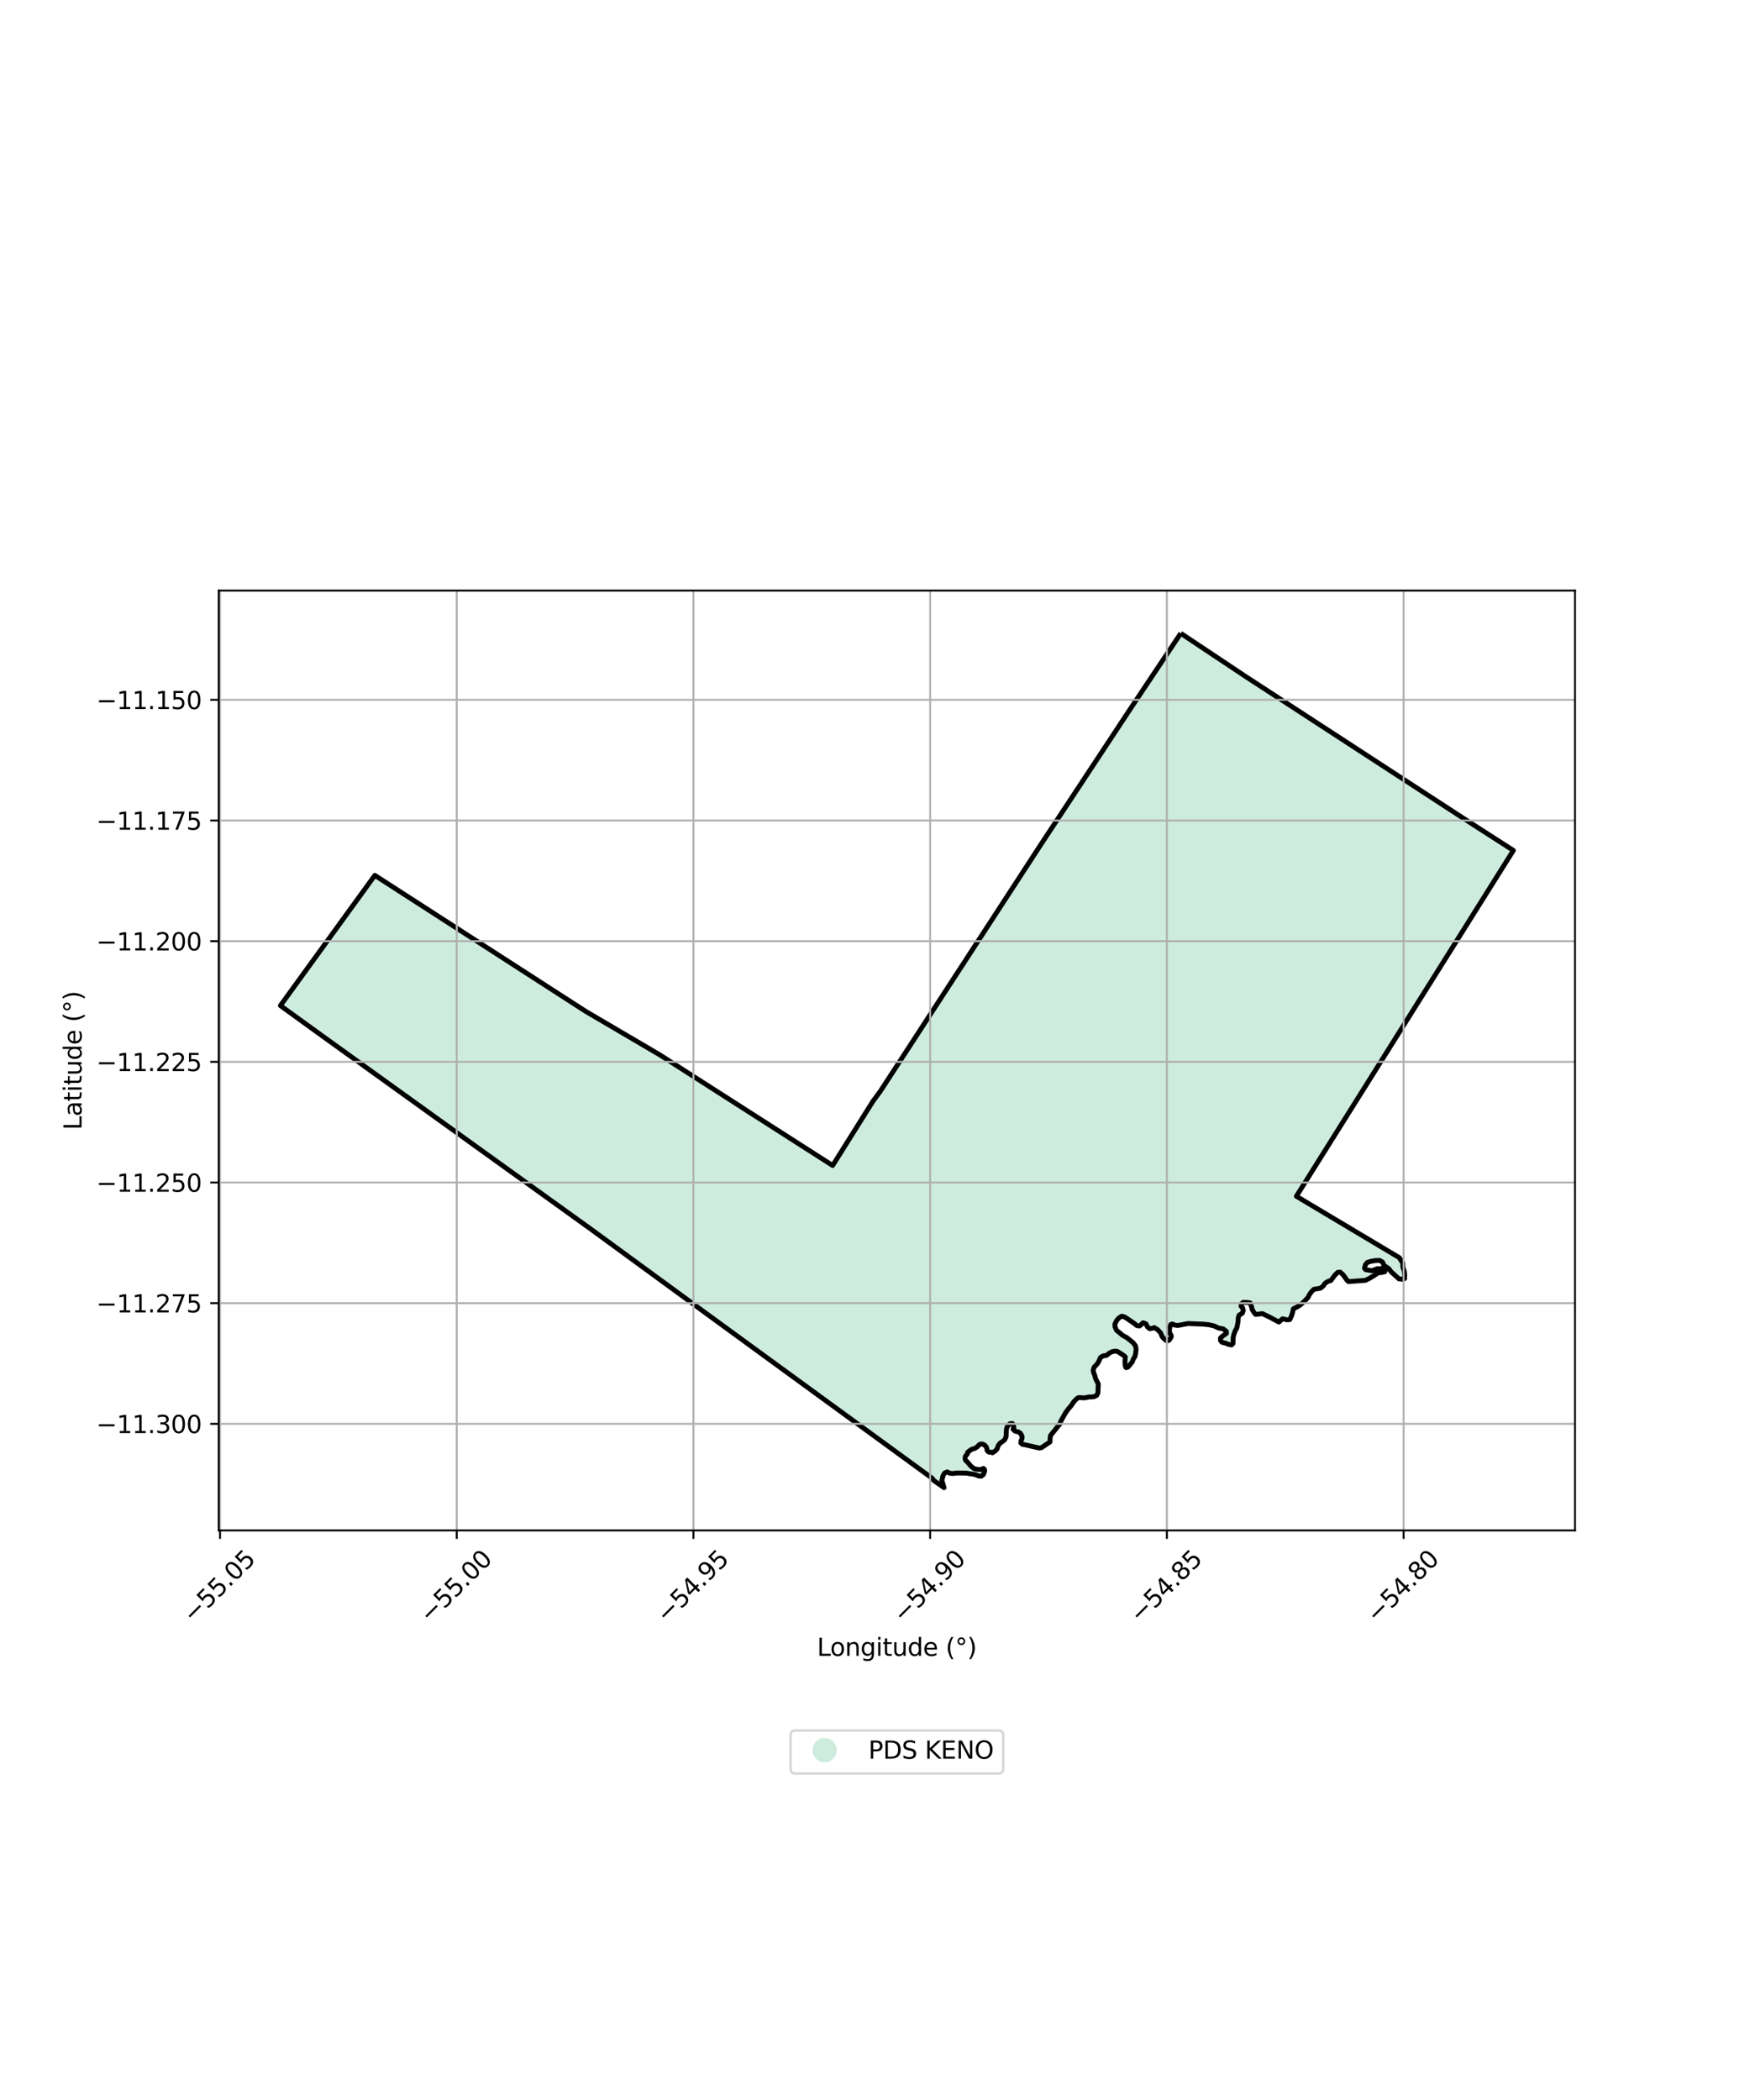 <?xml version="1.0" encoding="utf-8" standalone="no"?>
<!DOCTYPE svg PUBLIC "-//W3C//DTD SVG 1.1//EN"
  "http://www.w3.org/Graphics/SVG/1.1/DTD/svg11.dtd">
<svg xmlns:xlink="http://www.w3.org/1999/xlink" width="720pt" height="864pt" viewBox="0 0 720 864" xmlns="http://www.w3.org/2000/svg" version="1.1">
 <defs>
  <style type="text/css">*{stroke-linejoin: round; stroke-linecap: butt}</style>
 </defs>
 <g id="figure_1">
  <g id="patch_1">
   <path d="M 0 864 
L 720 864 
L 720 0 
L 0 0 
z
" style="fill: #ffffff"/>
  </g>
  <g id="axes_1">
   <g id="patch_2">
    <path d="M 90 629.648 
L 648 629.648 
L 648 242.992 
L 90 242.992 
z
" style="fill: #ffffff"/>
   </g>
   <g id="PatchCollection_1">
    <path d="M 485.806 260.567 
L 497.449 268.322 
L 512.532 278.367 
L 602.751 337.104 
L 622.636 349.893 
L 533.362 492.173 
L 575.714 517.444 
L 576.44 518.552 
L 577.132 519.663 
L 577.197 521.398 
L 577.725 522.905 
L 577.941 524.573 
L 577.867 526.075 
L 577.144 526.327 
L 575.569 526.156 
L 574.556 525.223 
L 573.483 524.128 
L 572.344 523.24 
L 571.445 522.001 
L 569.433 520.642 
L 568.808 519.278 
L 567.685 518.58 
L 565.961 518.625 
L 564.048 518.929 
L 562.551 519.422 
L 561.791 520.294 
L 561.387 521.775 
L 561.87 522.381 
L 564.555 522.811 
L 566.593 521.992 
L 569.21 521.876 
L 569.949 522.481 
L 569.763 523.221 
L 568.329 523.553 
L 566.957 523.692 
L 565.369 524.796 
L 563.318 526.007 
L 561.823 526.757 
L 561.057 526.827 
L 558.696 526.973 
L 556.302 527.217 
L 554.834 527.292 
L 554.224 526.782 
L 553.417 525.568 
L 552.61 524.482 
L 551.374 523.386 
L 550.466 523.432 
L 549.332 524.473 
L 548.454 525.651 
L 547.575 526.824 
L 546.242 527.271 
L 545.121 528.022 
L 544.411 529.101 
L 543.273 529.995 
L 541.97 530.254 
L 540.584 530.453 
L 539.633 531.374 
L 538.738 532.636 
L 538.069 533.935 
L 537.071 534.974 
L 536.078 535.937 
L 534.946 536.913 
L 533.725 537.69 
L 532.134 538.476 
L 531.781 540.078 
L 531.322 541.506 
L 530.659 542.923 
L 529.497 543.01 
L 527.672 542.58 
L 527.22 543.003 
L 526.185 543.94 
L 524.706 543.117 
L 522.696 542.073 
L 520.806 541.188 
L 519.396 540.459 
L 517.896 540.663 
L 516.62 540.801 
L 516.04 540.163 
L 515.233 538.885 
L 514.904 537.603 
L 514.382 536.065 
L 513.007 535.851 
L 511.474 535.83 
L 510.808 536.381 
L 510.592 537.41 
L 511.203 537.951 
L 511.531 539.137 
L 511.156 540.264 
L 510.488 540.687 
L 509.82 541.077 
L 509.445 542.172 
L 509.393 543.713 
L 509.117 545.289 
L 508.87 546.351 
L 508.204 547.522 
L 507.64 549.067 
L 507.362 550.322 
L 507.371 551.575 
L 507.284 552.763 
L 506.681 553.346 
L 505.645 553.192 
L 504.348 552.666 
L 502.714 552.219 
L 502.133 551.453 
L 502.158 550.457 
L 503.015 549.712 
L 504.603 548.576 
L 504.548 547.734 
L 503.263 546.748 
L 501.409 546.409 
L 499.486 545.524 
L 497.311 545.026 
L 494.978 544.786 
L 491.816 544.681 
L 488.814 544.543 
L 486.282 545.012 
L 484.541 545.342 
L 482.968 545.095 
L 482.451 544.725 
L 481.681 544.932 
L 481.344 545.825 
L 481.099 547.408 
L 481.307 548.556 
L 481.827 549.356 
L 481.884 550.021 
L 481.139 551.265 
L 480.644 551.578 
L 480.015 551.64 
L 479.096 550.957 
L 478.117 549.901 
L 477.592 548.497 
L 476.353 547.098 
L 474.909 546.212 
L 473.968 546.535 
L 473.026 546.686 
L 472.165 546.002 
L 471.497 544.685 
L 470.323 544.205 
L 469.528 544.93 
L 468.875 545.538 
L 467.753 545.401 
L 466.718 544.547 
L 464.708 543.24 
L 462.841 541.903 
L 461.552 541.51 
L 460.641 542.034 
L 459.844 542.741 
L 459.278 543.579 
L 458.687 544.761 
L 458.753 545.939 
L 459.392 547.343 
L 460.427 548.226 
L 462.007 549.479 
L 463.556 550.301 
L 464.936 551.469 
L 466.148 552.38 
L 467.165 553.682 
L 467.423 554.969 
L 467.373 555.946 
L 467.236 556.838 
L 466.931 558.134 
L 466.168 559.346 
L 465.89 560.268 
L 464.927 561.511 
L 464.162 562.407 
L 463.364 562.701 
L 463.134 562.53 
L 462.898 561.497 
L 462.834 560.491 
L 462.966 559.111 
L 462.96 558.249 
L 462.327 557.679 
L 461.007 556.827 
L 459.715 556.002 
L 458.685 555.867 
L 457.458 556.163 
L 456.49 556.659 
L 455.24 557.645 
L 453.813 557.856 
L 452.815 558.474 
L 452.534 559.137 
L 451.858 560.521 
L 451.207 561.417 
L 450.13 562.517 
L 449.767 563.813 
L 449.946 564.76 
L 450.382 565.791 
L 450.792 567.283 
L 451.343 568.256 
L 451.865 569.402 
L 451.818 570.851 
L 451.884 572.029 
L 451.708 573.095 
L 451.449 573.696 
L 451.184 574.132 
L 450.045 574.658 
L 447.837 574.796 
L 446.125 575.124 
L 443.723 574.998 
L 442.927 575.521 
L 441.764 576.737 
L 440.605 578.469 
L 439.556 579.655 
L 438.368 581.302 
L 437.233 583.25 
L 436.443 584.75 
L 435.938 586.076 
L 435.173 586.886 
L 434.295 588.042 
L 433.077 589.459 
L 432.222 590.597 
L 432.032 592.007 
L 432.012 593.243 
L 431.301 593.708 
L 430.305 594.261 
L 429.368 595.073 
L 428.458 595.625 
L 427.487 595.747 
L 425.826 595.357 
L 423.881 594.998 
L 421.78 594.434 
L 420.692 594.269 
L 420.002 593.671 
L 420.082 592.894 
L 420.503 591.771 
L 420.496 590.851 
L 419.83 589.678 
L 419.055 589.166 
L 417.566 588.774 
L 416.789 588.004 
L 417.127 587.312 
L 416.978 586.479 
L 416.544 585.678 
L 415.573 585.742 
L 415.062 586.206 
L 414.269 587.189 
L 414.049 588.427 
L 413.972 589.663 
L 413.925 591.129 
L 413.391 592.311 
L 412.766 592.862 
L 411.401 593.82 
L 410.75 594.658 
L 410.498 595.378 
L 410.189 596.214 
L 409.616 596.828 
L 408.933 597.322 
L 408.336 597.728 
L 407.877 597.502 
L 406.991 597.479 
L 406.589 597.253 
L 406.1 596.738 
L 406.067 596.136 
L 405.775 595.304 
L 405.199 594.647 
L 404.452 594.193 
L 403.766 594.083 
L 402.939 594.319 
L 402.145 595.187 
L 401.093 595.913 
L 399.832 596.248 
L 398.95 596.829 
L 398.154 597.438 
L 397.989 598.273 
L 397.563 598.65 
L 397.139 599.285 
L 397.059 600.148 
L 397.235 600.779 
L 398.012 601.52 
L 398.704 602.378 
L 399.569 603.349 
L 400.861 604.287 
L 401.978 604.51 
L 403.579 604.613 
L 404.604 604.146 
L 405.007 604.516 
L 405.127 605.32 
L 404.594 606.675 
L 403.713 607.371 
L 402.597 607.235 
L 401.107 606.642 
L 399.619 606.366 
L 397.445 606.065 
L 395.816 606.049 
L 393.501 606.037 
L 392.216 606.247 
L 390.872 606.142 
L 389.668 605.576 
L 388.586 606.101 
L 387.939 607.266 
L 387.522 609.083 
L 387.983 610.829 
L 388.414 612.073 
L 384.128 609.078 
L 383.618 608.261 
L 370.954 599.045 
L 367.509 596.538 
L 363.896 593.909 
L 360.282 591.279 
L 356.679 588.656 
L 353.048 586.014 
L 349.45 583.395 
L 345.823 580.756 
L 342.21 578.126 
L 338.567 575.474 
L 334.951 572.842 
L 332.114 570.776 
L 331.875 570.603 
L 327.009 567.061 
L 323.818 564.738 
L 323.399 564.431 
L 319.84 561.824 
L 316.179 559.143 
L 312.568 556.498 
L 308.973 553.865 
L 305.376 551.229 
L 301.779 548.595 
L 298.187 545.963 
L 294.566 543.31 
L 290.973 540.678 
L 287.391 538.054 
L 283.769 535.401 
L 280.175 532.768 
L 276.791 530.288 
L 276.508 530.081 
L 272.811 527.372 
L 269.185 524.716 
L 265.605 522.092 
L 262.007 519.456 
L 258.461 516.858 
L 256.683 515.555 
L 251.145 511.498 
L 249.673 510.418 
L 247.269 508.692 
L 243.336 505.867 
L 243.046 505.659 
L 234.789 499.728 
L 226.727 493.937 
L 226.408 493.709 
L 217.713 487.463 
L 216.599 486.663 
L 210.107 481.999 
L 209.823 481.795 
L 201.958 476.146 
L 197.136 472.681 
L 193.419 470.011 
L 189.3 467.045 
L 132.552 426.176 
L 115.364 413.738 
L 154.218 360.15 
L 232.587 410.694 
L 235.375 412.492 
L 240.525 415.812 
L 240.961 416.094 
L 244.327 418.07 
L 248.269 420.383 
L 252.093 422.628 
L 255.931 424.88 
L 259.768 427.132 
L 263.611 429.387 
L 266.818 431.269 
L 268.47 432.239 
L 271.378 433.946 
L 276.054 436.939 
L 278.828 438.716 
L 282.375 440.987 
L 291.268 446.679 
L 291.569 446.872 
L 298.715 451.447 
L 301.128 452.991 
L 303.576 454.558 
L 305.998 456.109 
L 308.431 457.666 
L 310.86 459.221 
L 313.292 460.778 
L 315.737 462.343 
L 326.169 469.02 
L 329.536 471.175 
L 333.418 473.66 
L 335.983 475.301 
L 338.582 476.965 
L 341.175 478.624 
L 342.577 479.522 
L 348.647 469.791 
L 348.835 469.489 
L 355.587 458.665 
L 358.288 454.333 
L 359.207 453.008 
L 362 449.265 
L 362.207 448.947 
L 371.173 435.154 
L 371.374 434.846 
L 400.312 390.327 
L 428.421 347.187 
L 465.4 291.133 
L 480.865 267.968 
L 485.806 260.567 
" clip-path="url(#pcd62626505)" style="fill: #b3e2cd; fill-opacity: 0.65"/>
   </g>
   <g id="PatchCollection_2">
    <path d="M 485.806 260.567 
L 512.532 278.367 
L 602.751 337.104 
L 622.636 349.893 
L 533.362 492.173 
L 575.714 517.444 
L 577.132 519.663 
L 577.197 521.398 
L 577.725 522.905 
L 577.941 524.573 
L 577.867 526.075 
L 577.144 526.327 
L 575.569 526.156 
L 572.344 523.24 
L 571.445 522.001 
L 569.433 520.642 
L 568.808 519.278 
L 567.685 518.58 
L 565.961 518.625 
L 564.048 518.929 
L 562.551 519.422 
L 561.791 520.294 
L 561.387 521.775 
L 561.87 522.381 
L 564.555 522.811 
L 566.593 521.992 
L 569.21 521.876 
L 569.949 522.481 
L 569.763 523.221 
L 568.329 523.553 
L 566.957 523.692 
L 565.369 524.796 
L 563.318 526.007 
L 561.823 526.757 
L 554.834 527.292 
L 554.224 526.782 
L 552.61 524.482 
L 551.374 523.386 
L 550.466 523.432 
L 549.332 524.473 
L 547.575 526.824 
L 546.242 527.271 
L 545.121 528.022 
L 544.411 529.101 
L 543.273 529.995 
L 540.584 530.453 
L 539.633 531.374 
L 538.738 532.636 
L 538.069 533.935 
L 536.078 535.937 
L 534.946 536.913 
L 533.725 537.69 
L 532.134 538.476 
L 531.781 540.078 
L 531.322 541.506 
L 530.659 542.923 
L 529.497 543.01 
L 527.672 542.58 
L 526.185 543.94 
L 522.696 542.073 
L 519.396 540.459 
L 516.62 540.801 
L 516.04 540.163 
L 515.233 538.885 
L 514.904 537.603 
L 514.382 536.065 
L 513.007 535.851 
L 511.474 535.83 
L 510.808 536.381 
L 510.592 537.41 
L 511.203 537.951 
L 511.531 539.137 
L 511.156 540.264 
L 509.82 541.077 
L 509.445 542.172 
L 509.393 543.713 
L 508.87 546.351 
L 508.204 547.522 
L 507.64 549.067 
L 507.362 550.322 
L 507.284 552.763 
L 506.681 553.346 
L 505.645 553.192 
L 504.348 552.666 
L 502.714 552.219 
L 502.133 551.453 
L 502.158 550.457 
L 503.015 549.712 
L 504.603 548.576 
L 504.548 547.734 
L 503.263 546.748 
L 501.409 546.409 
L 499.486 545.524 
L 497.311 545.026 
L 494.978 544.786 
L 488.814 544.543 
L 484.541 545.342 
L 482.968 545.095 
L 482.451 544.725 
L 481.681 544.932 
L 481.344 545.825 
L 481.099 547.408 
L 481.307 548.556 
L 481.827 549.356 
L 481.884 550.021 
L 481.139 551.265 
L 480.644 551.578 
L 480.015 551.64 
L 479.096 550.957 
L 478.117 549.901 
L 477.592 548.497 
L 476.353 547.098 
L 474.909 546.212 
L 473.968 546.535 
L 473.026 546.686 
L 472.165 546.002 
L 471.497 544.685 
L 470.323 544.205 
L 468.875 545.538 
L 467.753 545.401 
L 466.718 544.547 
L 462.841 541.903 
L 461.552 541.51 
L 460.641 542.034 
L 459.844 542.741 
L 459.278 543.579 
L 458.687 544.761 
L 458.753 545.939 
L 459.392 547.343 
L 462.007 549.479 
L 463.556 550.301 
L 466.148 552.38 
L 467.165 553.682 
L 467.423 554.969 
L 467.236 556.838 
L 466.931 558.134 
L 466.168 559.346 
L 465.89 560.268 
L 464.162 562.407 
L 463.364 562.701 
L 463.134 562.53 
L 462.898 561.497 
L 462.834 560.491 
L 462.96 558.249 
L 462.327 557.679 
L 459.715 556.002 
L 458.685 555.867 
L 457.458 556.163 
L 456.49 556.659 
L 455.24 557.645 
L 453.813 557.856 
L 452.815 558.474 
L 451.858 560.521 
L 451.207 561.417 
L 450.13 562.517 
L 449.767 563.813 
L 449.946 564.76 
L 450.382 565.791 
L 450.792 567.283 
L 451.865 569.402 
L 451.708 573.095 
L 451.184 574.132 
L 450.045 574.658 
L 447.837 574.796 
L 446.125 575.124 
L 443.723 574.998 
L 442.927 575.521 
L 441.764 576.737 
L 440.605 578.469 
L 439.556 579.655 
L 438.368 581.302 
L 436.443 584.75 
L 435.938 586.076 
L 435.173 586.886 
L 434.295 588.042 
L 432.222 590.597 
L 432.032 592.007 
L 432.012 593.243 
L 428.458 595.625 
L 427.487 595.747 
L 421.78 594.434 
L 420.692 594.269 
L 420.002 593.671 
L 420.082 592.894 
L 420.503 591.771 
L 420.496 590.851 
L 419.83 589.678 
L 419.055 589.166 
L 417.566 588.774 
L 416.789 588.004 
L 417.127 587.312 
L 416.978 586.479 
L 416.544 585.678 
L 415.573 585.742 
L 415.062 586.206 
L 414.269 587.189 
L 414.049 588.427 
L 413.925 591.129 
L 413.391 592.311 
L 412.766 592.862 
L 411.401 593.82 
L 410.75 594.658 
L 410.189 596.214 
L 409.616 596.828 
L 408.336 597.728 
L 407.877 597.502 
L 406.991 597.479 
L 406.589 597.253 
L 406.1 596.738 
L 406.067 596.136 
L 405.775 595.304 
L 405.199 594.647 
L 404.452 594.193 
L 403.766 594.083 
L 402.939 594.319 
L 402.145 595.187 
L 401.093 595.913 
L 399.832 596.248 
L 398.154 597.438 
L 397.989 598.273 
L 397.563 598.65 
L 397.139 599.285 
L 397.059 600.148 
L 397.235 600.779 
L 398.012 601.52 
L 399.569 603.349 
L 400.861 604.287 
L 401.978 604.51 
L 403.579 604.613 
L 404.604 604.146 
L 405.007 604.516 
L 405.127 605.32 
L 404.594 606.675 
L 403.713 607.371 
L 402.597 607.235 
L 401.107 606.642 
L 397.445 606.065 
L 393.501 606.037 
L 392.216 606.247 
L 390.872 606.142 
L 389.668 605.576 
L 388.586 606.101 
L 387.939 607.266 
L 387.522 609.083 
L 388.414 612.073 
L 384.128 609.078 
L 383.618 608.261 
L 298.187 545.963 
L 243.046 505.659 
L 132.552 426.176 
L 115.364 413.738 
L 154.218 360.15 
L 240.961 416.094 
L 271.378 433.946 
L 342.577 479.522 
L 359.207 453.008 
L 362.207 448.947 
L 428.421 347.187 
L 465.4 291.133 
L 485.806 260.567 
L 485.806 260.567 
" clip-path="url(#pcd62626505)" style="fill: none; stroke: #000000; stroke-width: 2"/>
   </g>
   <g id="matplotlib.axis_1">
    <g id="xtick_1">
     <g id="line2d_1">
      <path d="M 90.522 629.648 
L 90.522 242.992 
" clip-path="url(#pcd62626505)" style="fill: none; stroke: #b0b0b0; stroke-width: 0.8; stroke-linecap: square"/>
     </g>
     <g id="line2d_2">
      <defs>
       <path id="mef1635db2f" d="M 0 0 
L 0 3.5 
" style="stroke: #000000; stroke-width: 0.8"/>
      </defs>
      <g>
       <use xlink:href="#mef1635db2f" x="90.522" y="629.648" style="stroke: #000000; stroke-width: 0.8"/>
      </g>
     </g>
     <g id="text_1">
      <!-- −55.05 -->
      <g transform="translate(79.389 668.19) rotate(-45) scale(0.1 -0.1)">
       <defs>
        <path id="DejaVuSans-2212" d="M 678 2272 
L 4684 2272 
L 4684 1741 
L 678 1741 
L 678 2272 
z
" transform="scale(0.016)"/>
        <path id="DejaVuSans-35" d="M 691 4666 
L 3169 4666 
L 3169 4134 
L 1269 4134 
L 1269 2991 
Q 1406 3038 1543 3061 
Q 1681 3084 1819 3084 
Q 2600 3084 3056 2656 
Q 3513 2228 3513 1497 
Q 3513 744 3044 326 
Q 2575 -91 1722 -91 
Q 1428 -91 1123 -41 
Q 819 9 494 109 
L 494 744 
Q 775 591 1075 516 
Q 1375 441 1709 441 
Q 2250 441 2565 725 
Q 2881 1009 2881 1497 
Q 2881 1984 2565 2268 
Q 2250 2553 1709 2553 
Q 1456 2553 1204 2497 
Q 953 2441 691 2322 
L 691 4666 
z
" transform="scale(0.016)"/>
        <path id="DejaVuSans-2e" d="M 684 794 
L 1344 794 
L 1344 0 
L 684 0 
L 684 794 
z
" transform="scale(0.016)"/>
        <path id="DejaVuSans-30" d="M 2034 4250 
Q 1547 4250 1301 3770 
Q 1056 3291 1056 2328 
Q 1056 1369 1301 889 
Q 1547 409 2034 409 
Q 2525 409 2770 889 
Q 3016 1369 3016 2328 
Q 3016 3291 2770 3770 
Q 2525 4250 2034 4250 
z
M 2034 4750 
Q 2819 4750 3233 4129 
Q 3647 3509 3647 2328 
Q 3647 1150 3233 529 
Q 2819 -91 2034 -91 
Q 1250 -91 836 529 
Q 422 1150 422 2328 
Q 422 3509 836 4129 
Q 1250 4750 2034 4750 
z
" transform="scale(0.016)"/>
       </defs>
       <use xlink:href="#DejaVuSans-2212"/>
       <use xlink:href="#DejaVuSans-35" transform="translate(83.789 0)"/>
       <use xlink:href="#DejaVuSans-35" transform="translate(147.412 0)"/>
       <use xlink:href="#DejaVuSans-2e" transform="translate(211.035 0)"/>
       <use xlink:href="#DejaVuSans-30" transform="translate(242.822 0)"/>
       <use xlink:href="#DejaVuSans-35" transform="translate(306.445 0)"/>
      </g>
     </g>
    </g>
    <g id="xtick_2">
     <g id="line2d_3">
      <path d="M 187.914 629.648 
L 187.914 242.992 
" clip-path="url(#pcd62626505)" style="fill: none; stroke: #b0b0b0; stroke-width: 0.8; stroke-linecap: square"/>
     </g>
     <g id="line2d_4">
      <g>
       <use xlink:href="#mef1635db2f" x="187.914" y="629.648" style="stroke: #000000; stroke-width: 0.8"/>
      </g>
     </g>
     <g id="text_2">
      <!-- −55.00 -->
      <g transform="translate(176.781 668.19) rotate(-45) scale(0.1 -0.1)">
       <use xlink:href="#DejaVuSans-2212"/>
       <use xlink:href="#DejaVuSans-35" transform="translate(83.789 0)"/>
       <use xlink:href="#DejaVuSans-35" transform="translate(147.412 0)"/>
       <use xlink:href="#DejaVuSans-2e" transform="translate(211.035 0)"/>
       <use xlink:href="#DejaVuSans-30" transform="translate(242.822 0)"/>
       <use xlink:href="#DejaVuSans-30" transform="translate(306.445 0)"/>
      </g>
     </g>
    </g>
    <g id="xtick_3">
     <g id="line2d_5">
      <path d="M 285.307 629.648 
L 285.307 242.992 
" clip-path="url(#pcd62626505)" style="fill: none; stroke: #b0b0b0; stroke-width: 0.8; stroke-linecap: square"/>
     </g>
     <g id="line2d_6">
      <g>
       <use xlink:href="#mef1635db2f" x="285.307" y="629.648" style="stroke: #000000; stroke-width: 0.8"/>
      </g>
     </g>
     <g id="text_3">
      <!-- −54.95 -->
      <g transform="translate(274.174 668.19) rotate(-45) scale(0.1 -0.1)">
       <defs>
        <path id="DejaVuSans-34" d="M 2419 4116 
L 825 1625 
L 2419 1625 
L 2419 4116 
z
M 2253 4666 
L 3047 4666 
L 3047 1625 
L 3713 1625 
L 3713 1100 
L 3047 1100 
L 3047 0 
L 2419 0 
L 2419 1100 
L 313 1100 
L 313 1709 
L 2253 4666 
z
" transform="scale(0.016)"/>
        <path id="DejaVuSans-39" d="M 703 97 
L 703 672 
Q 941 559 1184 500 
Q 1428 441 1663 441 
Q 2288 441 2617 861 
Q 2947 1281 2994 2138 
Q 2813 1869 2534 1725 
Q 2256 1581 1919 1581 
Q 1219 1581 811 2004 
Q 403 2428 403 3163 
Q 403 3881 828 4315 
Q 1253 4750 1959 4750 
Q 2769 4750 3195 4129 
Q 3622 3509 3622 2328 
Q 3622 1225 3098 567 
Q 2575 -91 1691 -91 
Q 1453 -91 1209 -44 
Q 966 3 703 97 
z
M 1959 2075 
Q 2384 2075 2632 2365 
Q 2881 2656 2881 3163 
Q 2881 3666 2632 3958 
Q 2384 4250 1959 4250 
Q 1534 4250 1286 3958 
Q 1038 3666 1038 3163 
Q 1038 2656 1286 2365 
Q 1534 2075 1959 2075 
z
" transform="scale(0.016)"/>
       </defs>
       <use xlink:href="#DejaVuSans-2212"/>
       <use xlink:href="#DejaVuSans-35" transform="translate(83.789 0)"/>
       <use xlink:href="#DejaVuSans-34" transform="translate(147.412 0)"/>
       <use xlink:href="#DejaVuSans-2e" transform="translate(211.035 0)"/>
       <use xlink:href="#DejaVuSans-39" transform="translate(242.822 0)"/>
       <use xlink:href="#DejaVuSans-35" transform="translate(306.445 0)"/>
      </g>
     </g>
    </g>
    <g id="xtick_4">
     <g id="line2d_7">
      <path d="M 382.699 629.648 
L 382.699 242.992 
" clip-path="url(#pcd62626505)" style="fill: none; stroke: #b0b0b0; stroke-width: 0.8; stroke-linecap: square"/>
     </g>
     <g id="line2d_8">
      <g>
       <use xlink:href="#mef1635db2f" x="382.699" y="629.648" style="stroke: #000000; stroke-width: 0.8"/>
      </g>
     </g>
     <g id="text_4">
      <!-- −54.90 -->
      <g transform="translate(371.566 668.19) rotate(-45) scale(0.1 -0.1)">
       <use xlink:href="#DejaVuSans-2212"/>
       <use xlink:href="#DejaVuSans-35" transform="translate(83.789 0)"/>
       <use xlink:href="#DejaVuSans-34" transform="translate(147.412 0)"/>
       <use xlink:href="#DejaVuSans-2e" transform="translate(211.035 0)"/>
       <use xlink:href="#DejaVuSans-39" transform="translate(242.822 0)"/>
       <use xlink:href="#DejaVuSans-30" transform="translate(306.445 0)"/>
      </g>
     </g>
    </g>
    <g id="xtick_5">
     <g id="line2d_9">
      <path d="M 480.092 629.648 
L 480.092 242.992 
" clip-path="url(#pcd62626505)" style="fill: none; stroke: #b0b0b0; stroke-width: 0.8; stroke-linecap: square"/>
     </g>
     <g id="line2d_10">
      <g>
       <use xlink:href="#mef1635db2f" x="480.092" y="629.648" style="stroke: #000000; stroke-width: 0.8"/>
      </g>
     </g>
     <g id="text_5">
      <!-- −54.85 -->
      <g transform="translate(468.959 668.19) rotate(-45) scale(0.1 -0.1)">
       <defs>
        <path id="DejaVuSans-38" d="M 2034 2216 
Q 1584 2216 1326 1975 
Q 1069 1734 1069 1313 
Q 1069 891 1326 650 
Q 1584 409 2034 409 
Q 2484 409 2743 651 
Q 3003 894 3003 1313 
Q 3003 1734 2745 1975 
Q 2488 2216 2034 2216 
z
M 1403 2484 
Q 997 2584 770 2862 
Q 544 3141 544 3541 
Q 544 4100 942 4425 
Q 1341 4750 2034 4750 
Q 2731 4750 3128 4425 
Q 3525 4100 3525 3541 
Q 3525 3141 3298 2862 
Q 3072 2584 2669 2484 
Q 3125 2378 3379 2068 
Q 3634 1759 3634 1313 
Q 3634 634 3220 271 
Q 2806 -91 2034 -91 
Q 1263 -91 848 271 
Q 434 634 434 1313 
Q 434 1759 690 2068 
Q 947 2378 1403 2484 
z
M 1172 3481 
Q 1172 3119 1398 2916 
Q 1625 2713 2034 2713 
Q 2441 2713 2670 2916 
Q 2900 3119 2900 3481 
Q 2900 3844 2670 4047 
Q 2441 4250 2034 4250 
Q 1625 4250 1398 4047 
Q 1172 3844 1172 3481 
z
" transform="scale(0.016)"/>
       </defs>
       <use xlink:href="#DejaVuSans-2212"/>
       <use xlink:href="#DejaVuSans-35" transform="translate(83.789 0)"/>
       <use xlink:href="#DejaVuSans-34" transform="translate(147.412 0)"/>
       <use xlink:href="#DejaVuSans-2e" transform="translate(211.035 0)"/>
       <use xlink:href="#DejaVuSans-38" transform="translate(242.822 0)"/>
       <use xlink:href="#DejaVuSans-35" transform="translate(306.445 0)"/>
      </g>
     </g>
    </g>
    <g id="xtick_6">
     <g id="line2d_11">
      <path d="M 577.484 629.648 
L 577.484 242.992 
" clip-path="url(#pcd62626505)" style="fill: none; stroke: #b0b0b0; stroke-width: 0.8; stroke-linecap: square"/>
     </g>
     <g id="line2d_12">
      <g>
       <use xlink:href="#mef1635db2f" x="577.484" y="629.648" style="stroke: #000000; stroke-width: 0.8"/>
      </g>
     </g>
     <g id="text_6">
      <!-- −54.80 -->
      <g transform="translate(566.351 668.19) rotate(-45) scale(0.1 -0.1)">
       <use xlink:href="#DejaVuSans-2212"/>
       <use xlink:href="#DejaVuSans-35" transform="translate(83.789 0)"/>
       <use xlink:href="#DejaVuSans-34" transform="translate(147.412 0)"/>
       <use xlink:href="#DejaVuSans-2e" transform="translate(211.035 0)"/>
       <use xlink:href="#DejaVuSans-38" transform="translate(242.822 0)"/>
       <use xlink:href="#DejaVuSans-30" transform="translate(306.445 0)"/>
      </g>
     </g>
    </g>
    <g id="text_7">
     <!-- Longitude (°) -->
     <g transform="translate(336.14 681.259) scale(0.1 -0.1)">
      <defs>
       <path id="DejaVuSans-4c" d="M 628 4666 
L 1259 4666 
L 1259 531 
L 3531 531 
L 3531 0 
L 628 0 
L 628 4666 
z
" transform="scale(0.016)"/>
       <path id="DejaVuSans-6f" d="M 1959 3097 
Q 1497 3097 1228 2736 
Q 959 2375 959 1747 
Q 959 1119 1226 758 
Q 1494 397 1959 397 
Q 2419 397 2687 759 
Q 2956 1122 2956 1747 
Q 2956 2369 2687 2733 
Q 2419 3097 1959 3097 
z
M 1959 3584 
Q 2709 3584 3137 3096 
Q 3566 2609 3566 1747 
Q 3566 888 3137 398 
Q 2709 -91 1959 -91 
Q 1206 -91 779 398 
Q 353 888 353 1747 
Q 353 2609 779 3096 
Q 1206 3584 1959 3584 
z
" transform="scale(0.016)"/>
       <path id="DejaVuSans-6e" d="M 3513 2113 
L 3513 0 
L 2938 0 
L 2938 2094 
Q 2938 2591 2744 2837 
Q 2550 3084 2163 3084 
Q 1697 3084 1428 2787 
Q 1159 2491 1159 1978 
L 1159 0 
L 581 0 
L 581 3500 
L 1159 3500 
L 1159 2956 
Q 1366 3272 1645 3428 
Q 1925 3584 2291 3584 
Q 2894 3584 3203 3211 
Q 3513 2838 3513 2113 
z
" transform="scale(0.016)"/>
       <path id="DejaVuSans-67" d="M 2906 1791 
Q 2906 2416 2648 2759 
Q 2391 3103 1925 3103 
Q 1463 3103 1205 2759 
Q 947 2416 947 1791 
Q 947 1169 1205 825 
Q 1463 481 1925 481 
Q 2391 481 2648 825 
Q 2906 1169 2906 1791 
z
M 3481 434 
Q 3481 -459 3084 -895 
Q 2688 -1331 1869 -1331 
Q 1566 -1331 1297 -1286 
Q 1028 -1241 775 -1147 
L 775 -588 
Q 1028 -725 1275 -790 
Q 1522 -856 1778 -856 
Q 2344 -856 2625 -561 
Q 2906 -266 2906 331 
L 2906 616 
Q 2728 306 2450 153 
Q 2172 0 1784 0 
Q 1141 0 747 490 
Q 353 981 353 1791 
Q 353 2603 747 3093 
Q 1141 3584 1784 3584 
Q 2172 3584 2450 3431 
Q 2728 3278 2906 2969 
L 2906 3500 
L 3481 3500 
L 3481 434 
z
" transform="scale(0.016)"/>
       <path id="DejaVuSans-69" d="M 603 3500 
L 1178 3500 
L 1178 0 
L 603 0 
L 603 3500 
z
M 603 4863 
L 1178 4863 
L 1178 4134 
L 603 4134 
L 603 4863 
z
" transform="scale(0.016)"/>
       <path id="DejaVuSans-74" d="M 1172 4494 
L 1172 3500 
L 2356 3500 
L 2356 3053 
L 1172 3053 
L 1172 1153 
Q 1172 725 1289 603 
Q 1406 481 1766 481 
L 2356 481 
L 2356 0 
L 1766 0 
Q 1100 0 847 248 
Q 594 497 594 1153 
L 594 3053 
L 172 3053 
L 172 3500 
L 594 3500 
L 594 4494 
L 1172 4494 
z
" transform="scale(0.016)"/>
       <path id="DejaVuSans-75" d="M 544 1381 
L 544 3500 
L 1119 3500 
L 1119 1403 
Q 1119 906 1312 657 
Q 1506 409 1894 409 
Q 2359 409 2629 706 
Q 2900 1003 2900 1516 
L 2900 3500 
L 3475 3500 
L 3475 0 
L 2900 0 
L 2900 538 
Q 2691 219 2414 64 
Q 2138 -91 1772 -91 
Q 1169 -91 856 284 
Q 544 659 544 1381 
z
M 1991 3584 
L 1991 3584 
z
" transform="scale(0.016)"/>
       <path id="DejaVuSans-64" d="M 2906 2969 
L 2906 4863 
L 3481 4863 
L 3481 0 
L 2906 0 
L 2906 525 
Q 2725 213 2448 61 
Q 2172 -91 1784 -91 
Q 1150 -91 751 415 
Q 353 922 353 1747 
Q 353 2572 751 3078 
Q 1150 3584 1784 3584 
Q 2172 3584 2448 3432 
Q 2725 3281 2906 2969 
z
M 947 1747 
Q 947 1113 1208 752 
Q 1469 391 1925 391 
Q 2381 391 2643 752 
Q 2906 1113 2906 1747 
Q 2906 2381 2643 2742 
Q 2381 3103 1925 3103 
Q 1469 3103 1208 2742 
Q 947 2381 947 1747 
z
" transform="scale(0.016)"/>
       <path id="DejaVuSans-65" d="M 3597 1894 
L 3597 1613 
L 953 1613 
Q 991 1019 1311 708 
Q 1631 397 2203 397 
Q 2534 397 2845 478 
Q 3156 559 3463 722 
L 3463 178 
Q 3153 47 2828 -22 
Q 2503 -91 2169 -91 
Q 1331 -91 842 396 
Q 353 884 353 1716 
Q 353 2575 817 3079 
Q 1281 3584 2069 3584 
Q 2775 3584 3186 3129 
Q 3597 2675 3597 1894 
z
M 3022 2063 
Q 3016 2534 2758 2815 
Q 2500 3097 2075 3097 
Q 1594 3097 1305 2825 
Q 1016 2553 972 2059 
L 3022 2063 
z
" transform="scale(0.016)"/>
       <path id="DejaVuSans-20" transform="scale(0.016)"/>
       <path id="DejaVuSans-28" d="M 1984 4856 
Q 1566 4138 1362 3434 
Q 1159 2731 1159 2009 
Q 1159 1288 1364 580 
Q 1569 -128 1984 -844 
L 1484 -844 
Q 1016 -109 783 600 
Q 550 1309 550 2009 
Q 550 2706 781 3412 
Q 1013 4119 1484 4856 
L 1984 4856 
z
" transform="scale(0.016)"/>
       <path id="DejaVuSans-b0" d="M 1600 4347 
Q 1350 4347 1178 4173 
Q 1006 4000 1006 3750 
Q 1006 3503 1178 3333 
Q 1350 3163 1600 3163 
Q 1850 3163 2022 3333 
Q 2194 3503 2194 3750 
Q 2194 3997 2020 4172 
Q 1847 4347 1600 4347 
z
M 1600 4750 
Q 1800 4750 1984 4673 
Q 2169 4597 2303 4453 
Q 2447 4313 2519 4134 
Q 2591 3956 2591 3750 
Q 2591 3338 2302 3052 
Q 2013 2766 1594 2766 
Q 1172 2766 890 3047 
Q 609 3328 609 3750 
Q 609 4169 896 4459 
Q 1184 4750 1600 4750 
z
" transform="scale(0.016)"/>
       <path id="DejaVuSans-29" d="M 513 4856 
L 1013 4856 
Q 1481 4119 1714 3412 
Q 1947 2706 1947 2009 
Q 1947 1309 1714 600 
Q 1481 -109 1013 -844 
L 513 -844 
Q 928 -128 1133 580 
Q 1338 1288 1338 2009 
Q 1338 2731 1133 3434 
Q 928 4138 513 4856 
z
" transform="scale(0.016)"/>
      </defs>
      <use xlink:href="#DejaVuSans-4c"/>
      <use xlink:href="#DejaVuSans-6f" transform="translate(53.963 0)"/>
      <use xlink:href="#DejaVuSans-6e" transform="translate(115.145 0)"/>
      <use xlink:href="#DejaVuSans-67" transform="translate(178.523 0)"/>
      <use xlink:href="#DejaVuSans-69" transform="translate(242 0)"/>
      <use xlink:href="#DejaVuSans-74" transform="translate(269.783 0)"/>
      <use xlink:href="#DejaVuSans-75" transform="translate(308.992 0)"/>
      <use xlink:href="#DejaVuSans-64" transform="translate(372.371 0)"/>
      <use xlink:href="#DejaVuSans-65" transform="translate(435.848 0)"/>
      <use xlink:href="#DejaVuSans-20" transform="translate(497.371 0)"/>
      <use xlink:href="#DejaVuSans-28" transform="translate(529.158 0)"/>
      <use xlink:href="#DejaVuSans-b0" transform="translate(568.172 0)"/>
      <use xlink:href="#DejaVuSans-29" transform="translate(618.172 0)"/>
     </g>
    </g>
   </g>
   <g id="matplotlib.axis_2">
    <g id="ytick_1">
     <g id="line2d_13">
      <path d="M 90 585.809 
L 648 585.809 
" clip-path="url(#pcd62626505)" style="fill: none; stroke: #b0b0b0; stroke-width: 0.8; stroke-linecap: square"/>
     </g>
     <g id="line2d_14">
      <defs>
       <path id="m7379a393fa" d="M 0 0 
L -3.5 0 
" style="stroke: #000000; stroke-width: 0.8"/>
      </defs>
      <g>
       <use xlink:href="#m7379a393fa" x="90" y="585.809" style="stroke: #000000; stroke-width: 0.8"/>
      </g>
     </g>
     <g id="text_8">
      <!-- −11.300 -->
      <g transform="translate(39.63 589.608) scale(0.1 -0.1)">
       <defs>
        <path id="DejaVuSans-31" d="M 794 531 
L 1825 531 
L 1825 4091 
L 703 3866 
L 703 4441 
L 1819 4666 
L 2450 4666 
L 2450 531 
L 3481 531 
L 3481 0 
L 794 0 
L 794 531 
z
" transform="scale(0.016)"/>
        <path id="DejaVuSans-33" d="M 2597 2516 
Q 3050 2419 3304 2112 
Q 3559 1806 3559 1356 
Q 3559 666 3084 287 
Q 2609 -91 1734 -91 
Q 1441 -91 1130 -33 
Q 819 25 488 141 
L 488 750 
Q 750 597 1062 519 
Q 1375 441 1716 441 
Q 2309 441 2620 675 
Q 2931 909 2931 1356 
Q 2931 1769 2642 2001 
Q 2353 2234 1838 2234 
L 1294 2234 
L 1294 2753 
L 1863 2753 
Q 2328 2753 2575 2939 
Q 2822 3125 2822 3475 
Q 2822 3834 2567 4026 
Q 2313 4219 1838 4219 
Q 1578 4219 1281 4162 
Q 984 4106 628 3988 
L 628 4550 
Q 988 4650 1302 4700 
Q 1616 4750 1894 4750 
Q 2613 4750 3031 4423 
Q 3450 4097 3450 3541 
Q 3450 3153 3228 2886 
Q 3006 2619 2597 2516 
z
" transform="scale(0.016)"/>
       </defs>
       <use xlink:href="#DejaVuSans-2212"/>
       <use xlink:href="#DejaVuSans-31" transform="translate(83.789 0)"/>
       <use xlink:href="#DejaVuSans-31" transform="translate(147.412 0)"/>
       <use xlink:href="#DejaVuSans-2e" transform="translate(211.035 0)"/>
       <use xlink:href="#DejaVuSans-33" transform="translate(242.822 0)"/>
       <use xlink:href="#DejaVuSans-30" transform="translate(306.445 0)"/>
       <use xlink:href="#DejaVuSans-30" transform="translate(370.068 0)"/>
      </g>
     </g>
    </g>
    <g id="ytick_2">
     <g id="line2d_15">
      <path d="M 90 536.163 
L 648 536.163 
" clip-path="url(#pcd62626505)" style="fill: none; stroke: #b0b0b0; stroke-width: 0.8; stroke-linecap: square"/>
     </g>
     <g id="line2d_16">
      <g>
       <use xlink:href="#m7379a393fa" x="90" y="536.163" style="stroke: #000000; stroke-width: 0.8"/>
      </g>
     </g>
     <g id="text_9">
      <!-- −11.275 -->
      <g transform="translate(39.63 539.963) scale(0.1 -0.1)">
       <defs>
        <path id="DejaVuSans-32" d="M 1228 531 
L 3431 531 
L 3431 0 
L 469 0 
L 469 531 
Q 828 903 1448 1529 
Q 2069 2156 2228 2338 
Q 2531 2678 2651 2914 
Q 2772 3150 2772 3378 
Q 2772 3750 2511 3984 
Q 2250 4219 1831 4219 
Q 1534 4219 1204 4116 
Q 875 4013 500 3803 
L 500 4441 
Q 881 4594 1212 4672 
Q 1544 4750 1819 4750 
Q 2544 4750 2975 4387 
Q 3406 4025 3406 3419 
Q 3406 3131 3298 2873 
Q 3191 2616 2906 2266 
Q 2828 2175 2409 1742 
Q 1991 1309 1228 531 
z
" transform="scale(0.016)"/>
        <path id="DejaVuSans-37" d="M 525 4666 
L 3525 4666 
L 3525 4397 
L 1831 0 
L 1172 0 
L 2766 4134 
L 525 4134 
L 525 4666 
z
" transform="scale(0.016)"/>
       </defs>
       <use xlink:href="#DejaVuSans-2212"/>
       <use xlink:href="#DejaVuSans-31" transform="translate(83.789 0)"/>
       <use xlink:href="#DejaVuSans-31" transform="translate(147.412 0)"/>
       <use xlink:href="#DejaVuSans-2e" transform="translate(211.035 0)"/>
       <use xlink:href="#DejaVuSans-32" transform="translate(242.822 0)"/>
       <use xlink:href="#DejaVuSans-37" transform="translate(306.445 0)"/>
       <use xlink:href="#DejaVuSans-35" transform="translate(370.068 0)"/>
      </g>
     </g>
    </g>
    <g id="ytick_3">
     <g id="line2d_17">
      <path d="M 90 486.517 
L 648 486.517 
" clip-path="url(#pcd62626505)" style="fill: none; stroke: #b0b0b0; stroke-width: 0.8; stroke-linecap: square"/>
     </g>
     <g id="line2d_18">
      <g>
       <use xlink:href="#m7379a393fa" x="90" y="486.517" style="stroke: #000000; stroke-width: 0.8"/>
      </g>
     </g>
     <g id="text_10">
      <!-- −11.250 -->
      <g transform="translate(39.63 490.317) scale(0.1 -0.1)">
       <use xlink:href="#DejaVuSans-2212"/>
       <use xlink:href="#DejaVuSans-31" transform="translate(83.789 0)"/>
       <use xlink:href="#DejaVuSans-31" transform="translate(147.412 0)"/>
       <use xlink:href="#DejaVuSans-2e" transform="translate(211.035 0)"/>
       <use xlink:href="#DejaVuSans-32" transform="translate(242.822 0)"/>
       <use xlink:href="#DejaVuSans-35" transform="translate(306.445 0)"/>
       <use xlink:href="#DejaVuSans-30" transform="translate(370.068 0)"/>
      </g>
     </g>
    </g>
    <g id="ytick_4">
     <g id="line2d_19">
      <path d="M 90 436.872 
L 648 436.872 
" clip-path="url(#pcd62626505)" style="fill: none; stroke: #b0b0b0; stroke-width: 0.8; stroke-linecap: square"/>
     </g>
     <g id="line2d_20">
      <g>
       <use xlink:href="#m7379a393fa" x="90" y="436.872" style="stroke: #000000; stroke-width: 0.8"/>
      </g>
     </g>
     <g id="text_11">
      <!-- −11.225 -->
      <g transform="translate(39.63 440.671) scale(0.1 -0.1)">
       <use xlink:href="#DejaVuSans-2212"/>
       <use xlink:href="#DejaVuSans-31" transform="translate(83.789 0)"/>
       <use xlink:href="#DejaVuSans-31" transform="translate(147.412 0)"/>
       <use xlink:href="#DejaVuSans-2e" transform="translate(211.035 0)"/>
       <use xlink:href="#DejaVuSans-32" transform="translate(242.822 0)"/>
       <use xlink:href="#DejaVuSans-32" transform="translate(306.445 0)"/>
       <use xlink:href="#DejaVuSans-35" transform="translate(370.068 0)"/>
      </g>
     </g>
    </g>
    <g id="ytick_5">
     <g id="line2d_21">
      <path d="M 90 387.226 
L 648 387.226 
" clip-path="url(#pcd62626505)" style="fill: none; stroke: #b0b0b0; stroke-width: 0.8; stroke-linecap: square"/>
     </g>
     <g id="line2d_22">
      <g>
       <use xlink:href="#m7379a393fa" x="90" y="387.226" style="stroke: #000000; stroke-width: 0.8"/>
      </g>
     </g>
     <g id="text_12">
      <!-- −11.200 -->
      <g transform="translate(39.63 391.025) scale(0.1 -0.1)">
       <use xlink:href="#DejaVuSans-2212"/>
       <use xlink:href="#DejaVuSans-31" transform="translate(83.789 0)"/>
       <use xlink:href="#DejaVuSans-31" transform="translate(147.412 0)"/>
       <use xlink:href="#DejaVuSans-2e" transform="translate(211.035 0)"/>
       <use xlink:href="#DejaVuSans-32" transform="translate(242.822 0)"/>
       <use xlink:href="#DejaVuSans-30" transform="translate(306.445 0)"/>
       <use xlink:href="#DejaVuSans-30" transform="translate(370.068 0)"/>
      </g>
     </g>
    </g>
    <g id="ytick_6">
     <g id="line2d_23">
      <path d="M 90 337.58 
L 648 337.58 
" clip-path="url(#pcd62626505)" style="fill: none; stroke: #b0b0b0; stroke-width: 0.8; stroke-linecap: square"/>
     </g>
     <g id="line2d_24">
      <g>
       <use xlink:href="#m7379a393fa" x="90" y="337.58" style="stroke: #000000; stroke-width: 0.8"/>
      </g>
     </g>
     <g id="text_13">
      <!-- −11.175 -->
      <g transform="translate(39.63 341.379) scale(0.1 -0.1)">
       <use xlink:href="#DejaVuSans-2212"/>
       <use xlink:href="#DejaVuSans-31" transform="translate(83.789 0)"/>
       <use xlink:href="#DejaVuSans-31" transform="translate(147.412 0)"/>
       <use xlink:href="#DejaVuSans-2e" transform="translate(211.035 0)"/>
       <use xlink:href="#DejaVuSans-31" transform="translate(242.822 0)"/>
       <use xlink:href="#DejaVuSans-37" transform="translate(306.445 0)"/>
       <use xlink:href="#DejaVuSans-35" transform="translate(370.068 0)"/>
      </g>
     </g>
    </g>
    <g id="ytick_7">
     <g id="line2d_25">
      <path d="M 90 287.934 
L 648 287.934 
" clip-path="url(#pcd62626505)" style="fill: none; stroke: #b0b0b0; stroke-width: 0.8; stroke-linecap: square"/>
     </g>
     <g id="line2d_26">
      <g>
       <use xlink:href="#m7379a393fa" x="90" y="287.934" style="stroke: #000000; stroke-width: 0.8"/>
      </g>
     </g>
     <g id="text_14">
      <!-- −11.150 -->
      <g transform="translate(39.63 291.733) scale(0.1 -0.1)">
       <use xlink:href="#DejaVuSans-2212"/>
       <use xlink:href="#DejaVuSans-31" transform="translate(83.789 0)"/>
       <use xlink:href="#DejaVuSans-31" transform="translate(147.412 0)"/>
       <use xlink:href="#DejaVuSans-2e" transform="translate(211.035 0)"/>
       <use xlink:href="#DejaVuSans-31" transform="translate(242.822 0)"/>
       <use xlink:href="#DejaVuSans-35" transform="translate(306.445 0)"/>
       <use xlink:href="#DejaVuSans-30" transform="translate(370.068 0)"/>
      </g>
     </g>
    </g>
    <g id="text_15">
     <!-- Latitude (°) -->
     <g transform="translate(33.55 464.89) rotate(-90) scale(0.1 -0.1)">
      <defs>
       <path id="DejaVuSans-61" d="M 2194 1759 
Q 1497 1759 1228 1600 
Q 959 1441 959 1056 
Q 959 750 1161 570 
Q 1363 391 1709 391 
Q 2188 391 2477 730 
Q 2766 1069 2766 1631 
L 2766 1759 
L 2194 1759 
z
M 3341 1997 
L 3341 0 
L 2766 0 
L 2766 531 
Q 2569 213 2275 61 
Q 1981 -91 1556 -91 
Q 1019 -91 701 211 
Q 384 513 384 1019 
Q 384 1609 779 1909 
Q 1175 2209 1959 2209 
L 2766 2209 
L 2766 2266 
Q 2766 2663 2505 2880 
Q 2244 3097 1772 3097 
Q 1472 3097 1187 3025 
Q 903 2953 641 2809 
L 641 3341 
Q 956 3463 1253 3523 
Q 1550 3584 1831 3584 
Q 2591 3584 2966 3190 
Q 3341 2797 3341 1997 
z
" transform="scale(0.016)"/>
      </defs>
      <use xlink:href="#DejaVuSans-4c"/>
      <use xlink:href="#DejaVuSans-61" transform="translate(55.713 0)"/>
      <use xlink:href="#DejaVuSans-74" transform="translate(116.992 0)"/>
      <use xlink:href="#DejaVuSans-69" transform="translate(156.201 0)"/>
      <use xlink:href="#DejaVuSans-74" transform="translate(183.984 0)"/>
      <use xlink:href="#DejaVuSans-75" transform="translate(223.193 0)"/>
      <use xlink:href="#DejaVuSans-64" transform="translate(286.572 0)"/>
      <use xlink:href="#DejaVuSans-65" transform="translate(350.049 0)"/>
      <use xlink:href="#DejaVuSans-20" transform="translate(411.572 0)"/>
      <use xlink:href="#DejaVuSans-28" transform="translate(443.359 0)"/>
      <use xlink:href="#DejaVuSans-b0" transform="translate(482.373 0)"/>
      <use xlink:href="#DejaVuSans-29" transform="translate(532.373 0)"/>
     </g>
    </g>
   </g>
   <g id="patch_3">
    <path d="M 90 629.648 
L 90 242.992 
" style="fill: none; stroke: #000000; stroke-width: 0.8; stroke-linejoin: miter; stroke-linecap: square"/>
   </g>
   <g id="patch_4">
    <path d="M 648 629.648 
L 648 242.992 
" style="fill: none; stroke: #000000; stroke-width: 0.8; stroke-linejoin: miter; stroke-linecap: square"/>
   </g>
   <g id="patch_5">
    <path d="M 90 629.648 
L 648 629.648 
" style="fill: none; stroke: #000000; stroke-width: 0.8; stroke-linejoin: miter; stroke-linecap: square"/>
   </g>
   <g id="patch_6">
    <path d="M 90 242.992 
L 648 242.992 
" style="fill: none; stroke: #000000; stroke-width: 0.8; stroke-linejoin: miter; stroke-linecap: square"/>
   </g>
   <g id="legend_1">
    <g id="patch_7">
     <path d="M 327.257 729.658 
L 410.743 729.658 
Q 412.743 729.658 412.743 727.658 
L 412.743 713.98 
Q 412.743 711.98 410.743 711.98 
L 327.257 711.98 
Q 325.257 711.98 325.257 713.98 
L 325.257 727.658 
Q 325.257 729.658 327.257 729.658 
z
" style="fill: #ffffff; opacity: 0.8; stroke: #cccccc; stroke-linejoin: miter"/>
    </g>
    <g id="line2d_27">
     <defs>
      <path id="mb49b468734" d="M 0 5 
C 1.326 5 2.598 4.473 3.536 3.536 
C 4.473 2.598 5 1.326 5 0 
C 5 -1.326 4.473 -2.598 3.536 -3.536 
C 2.598 -4.473 1.326 -5 0 -5 
C -1.326 -5 -2.598 -4.473 -3.536 -3.536 
C -4.473 -2.598 -5 -1.326 -5 0 
C -5 1.326 -4.473 2.598 -3.536 3.536 
C -2.598 4.473 -1.326 5 0 5 
z
"/>
     </defs>
     <g>
      <use xlink:href="#mb49b468734" x="339.257" y="720.078" style="fill: #b3e2cd; fill-opacity: 0.65"/>
     </g>
    </g>
    <g id="text_16">
     <!-- PDS KENO -->
     <g transform="translate(357.257 723.578) scale(0.1 -0.1)">
      <defs>
       <path id="DejaVuSans-50" d="M 1259 4147 
L 1259 2394 
L 2053 2394 
Q 2494 2394 2734 2622 
Q 2975 2850 2975 3272 
Q 2975 3691 2734 3919 
Q 2494 4147 2053 4147 
L 1259 4147 
z
M 628 4666 
L 2053 4666 
Q 2838 4666 3239 4311 
Q 3641 3956 3641 3272 
Q 3641 2581 3239 2228 
Q 2838 1875 2053 1875 
L 1259 1875 
L 1259 0 
L 628 0 
L 628 4666 
z
" transform="scale(0.016)"/>
       <path id="DejaVuSans-44" d="M 1259 4147 
L 1259 519 
L 2022 519 
Q 2988 519 3436 956 
Q 3884 1394 3884 2338 
Q 3884 3275 3436 3711 
Q 2988 4147 2022 4147 
L 1259 4147 
z
M 628 4666 
L 1925 4666 
Q 3281 4666 3915 4102 
Q 4550 3538 4550 2338 
Q 4550 1131 3912 565 
Q 3275 0 1925 0 
L 628 0 
L 628 4666 
z
" transform="scale(0.016)"/>
       <path id="DejaVuSans-53" d="M 3425 4513 
L 3425 3897 
Q 3066 4069 2747 4153 
Q 2428 4238 2131 4238 
Q 1616 4238 1336 4038 
Q 1056 3838 1056 3469 
Q 1056 3159 1242 3001 
Q 1428 2844 1947 2747 
L 2328 2669 
Q 3034 2534 3370 2195 
Q 3706 1856 3706 1288 
Q 3706 609 3251 259 
Q 2797 -91 1919 -91 
Q 1588 -91 1214 -16 
Q 841 59 441 206 
L 441 856 
Q 825 641 1194 531 
Q 1563 422 1919 422 
Q 2459 422 2753 634 
Q 3047 847 3047 1241 
Q 3047 1584 2836 1778 
Q 2625 1972 2144 2069 
L 1759 2144 
Q 1053 2284 737 2584 
Q 422 2884 422 3419 
Q 422 4038 858 4394 
Q 1294 4750 2059 4750 
Q 2388 4750 2728 4690 
Q 3069 4631 3425 4513 
z
" transform="scale(0.016)"/>
       <path id="DejaVuSans-4b" d="M 628 4666 
L 1259 4666 
L 1259 2694 
L 3353 4666 
L 4166 4666 
L 1850 2491 
L 4331 0 
L 3500 0 
L 1259 2247 
L 1259 0 
L 628 0 
L 628 4666 
z
" transform="scale(0.016)"/>
       <path id="DejaVuSans-45" d="M 628 4666 
L 3578 4666 
L 3578 4134 
L 1259 4134 
L 1259 2753 
L 3481 2753 
L 3481 2222 
L 1259 2222 
L 1259 531 
L 3634 531 
L 3634 0 
L 628 0 
L 628 4666 
z
" transform="scale(0.016)"/>
       <path id="DejaVuSans-4e" d="M 628 4666 
L 1478 4666 
L 3547 763 
L 3547 4666 
L 4159 4666 
L 4159 0 
L 3309 0 
L 1241 3903 
L 1241 0 
L 628 0 
L 628 4666 
z
" transform="scale(0.016)"/>
       <path id="DejaVuSans-4f" d="M 2522 4238 
Q 1834 4238 1429 3725 
Q 1025 3213 1025 2328 
Q 1025 1447 1429 934 
Q 1834 422 2522 422 
Q 3209 422 3611 934 
Q 4013 1447 4013 2328 
Q 4013 3213 3611 3725 
Q 3209 4238 2522 4238 
z
M 2522 4750 
Q 3503 4750 4090 4092 
Q 4678 3434 4678 2328 
Q 4678 1225 4090 567 
Q 3503 -91 2522 -91 
Q 1538 -91 948 565 
Q 359 1222 359 2328 
Q 359 3434 948 4092 
Q 1538 4750 2522 4750 
z
" transform="scale(0.016)"/>
      </defs>
      <use xlink:href="#DejaVuSans-50"/>
      <use xlink:href="#DejaVuSans-44" transform="translate(60.303 0)"/>
      <use xlink:href="#DejaVuSans-53" transform="translate(137.305 0)"/>
      <use xlink:href="#DejaVuSans-20" transform="translate(200.781 0)"/>
      <use xlink:href="#DejaVuSans-4b" transform="translate(232.568 0)"/>
      <use xlink:href="#DejaVuSans-45" transform="translate(298.145 0)"/>
      <use xlink:href="#DejaVuSans-4e" transform="translate(361.328 0)"/>
      <use xlink:href="#DejaVuSans-4f" transform="translate(436.133 0)"/>
     </g>
    </g>
   </g>
  </g>
 </g>
 <defs>
  <clipPath id="pcd62626505">
   <rect x="90" y="242.992" width="558" height="386.657"/>
  </clipPath>
 </defs>
</svg>
